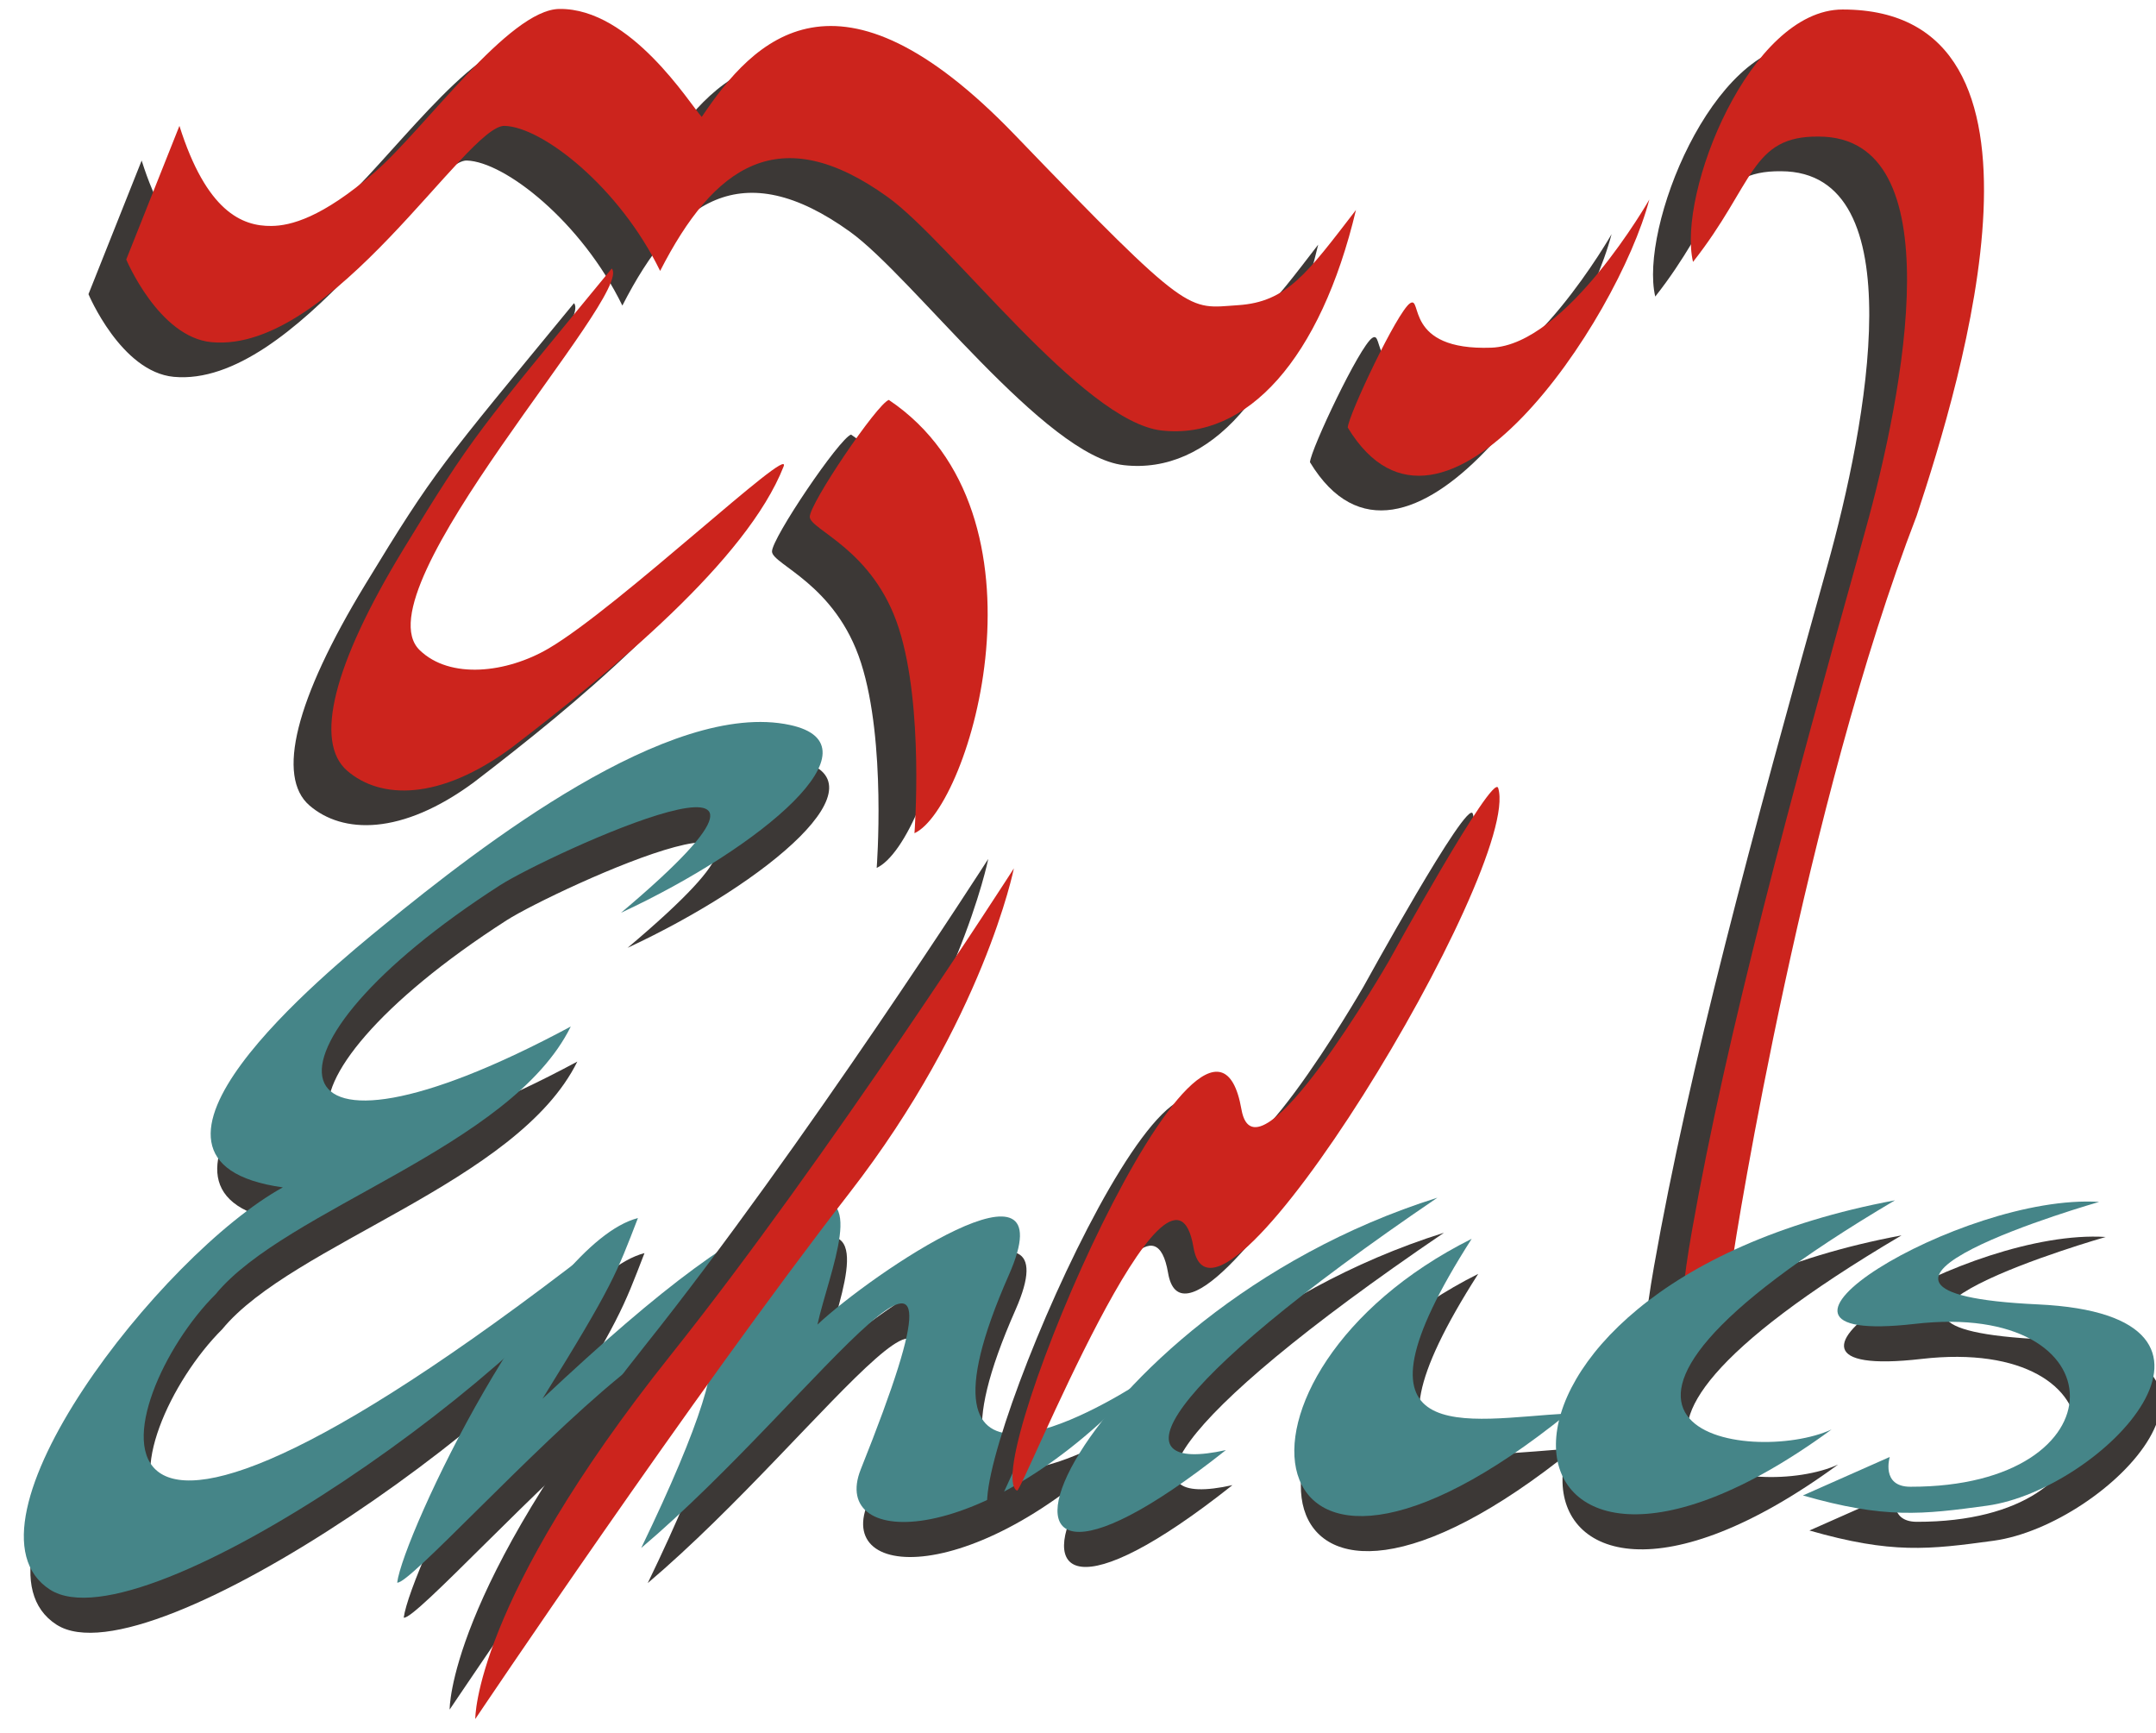 <?xml version="1.0"?>
<svg
  width="270"
  height="217"
  xmlns="http://www.w3.org/2000/svg"
  xmlns:svg="http://www.w3.org/2000/svg"
  xmlns:rdf="http://www.w3.org/1999/02/22-rdf-syntax-ns#"
  xmlns:dc="http://purl.org/dc/elements/1.1/"
  xmlns:cc="http://creativecommons.org/ns#"
  version="1.0"
>
  <g class="layer">
    <title>Layer 1</title>
    <g fill="#000000" id="g2240">
      <path
        d="m171.85,42.31c-1.59,1.04 -7.71,13.98 -7.8,15.56c11.86,19.58 33.8,-13.45 37.77,-28.55c0,0 -10.38,18.2 -19.78,18.55c-11.01,0.4 -8.59,-6.59 -10.19,-5.56z"
        fill="#3c3836"
        fill-rule="evenodd"
        id="path2242"
        stroke-miterlimit="4"
        stroke-width="0.13"
      />
      <path
        d="m17.74,20.1l-6.66,16.73c0,0 4.08,9.73 10.68,10.35c15.13,1.42 31.96,-27.22 36.7,-27.08c4.75,0.14 14.36,7.66 19.48,18.16c6.73,-13.16 14.92,-19.01 28.5,-9.25c7.9,5.67 24.42,28.13 34.31,29.23c10.7,1.2 19.9,-8.99 24.33,-27.61c-6.13,7.95 -8.63,11.52 -14.78,11.92c-6.35,0.42 -5.79,1.68 -27.96,-21.34c-22.18,-23.01 -32.64,-11.99 -39.19,-2.23c-1.47,-1.6 -8.88,-13.62 -17.82,-13.52c-6.33,0.06 -16.89,15.05 -23.2,20.5c-6.55,5.65 -10.48,6.65 -12.87,6.67c-3.69,0.05 -8.14,-1.84 -11.52,-12.53z"
        fill="#3c3836"
        fill-rule="evenodd"
        id="path2244"
        stroke-linejoin="round"
        stroke-miterlimit="4"
        stroke-width="0.13"
      />
      <path
        d="m71.88,37.96c-16.7,20.31 -17.37,20.8 -26.15,35.24c-8.78,14.44 -11.11,24.05 -6.99,27.63c4.15,3.6 11.55,3.8 20.61,-2.89c12.61,-9.66 29.43,-23.45 34.05,-35.19c1.2,-3.05 -20.66,17.64 -29.43,22.78c-5.26,3.08 -12.34,3.89 -16.14,0.21c-7.76,-7.51 26.96,-44.63 24.05,-47.78z"
        fill="#3c3836"
        fill-rule="evenodd"
        id="path2246"
        stroke-miterlimit="4"
        stroke-width="0.13"
      />
      <path
        d="m96.68,69.05c-0.04,-1.64 8.43,-14.16 9.9,-14.64c21.24,14.28 10.18,51.04 3.21,54.25c0,0 1.22,-15.76 -1.96,-25.66c-3.17,-9.91 -11.12,-12.31 -11.15,-13.95z"
        fill="#3c3836"
        fill-rule="evenodd"
        id="path2248"
        stroke-miterlimit="4"
        stroke-width="0.13"
      />
      <path
        d="m207.29,37.13c-2.01,-8.53 7.11,-31.6 18.74,-31.6c29.02,0 14.93,46.28 9.27,63.38c-13.81,35.77 -22.56,89.25 -23.15,93.86c-0.73,5.61 -9.4,20.66 -5.02,-4.19c4.38,-24.85 12.25,-53.85 21.7,-87.69c4.96,-17.75 10.99,-49.4 -5.77,-49.45c-8.55,-0.11 -8.07,5.93 -15.77,15.69z"
        fill="#3c3836"
        fill-rule="evenodd"
        id="path2250"
        stroke-miterlimit="4"
        stroke-width="0.13"
      />
    </g>
    <g id="g2233">
      <path
        d="m176.58,37.97c-1.59,1.04 -7.71,13.98 -7.8,15.56c11.86,19.58 33.8,-13.45 37.77,-28.55c0,0 -10.38,18.2 -19.78,18.55c-11.01,0.4 -8.59,-6.59 -10.19,-5.56z"
        fill="#cc241d"
        fill-rule="evenodd"
        id="path9706"
        stroke-miterlimit="4"
        stroke-width="0.13"
      />
      <path
        d="m22.47,15.76l-6.66,16.73c0,0 4.08,9.73 10.68,10.35c15.13,1.42 31.96,-27.22 36.7,-27.08c4.75,0.14 14.36,7.66 19.48,18.16c6.73,-13.16 14.92,-19.01 28.5,-9.25c7.9,5.67 24.42,28.13 34.31,29.23c10.7,1.2 19.9,-8.99 24.33,-27.61c-6.13,7.95 -8.63,11.52 -14.78,11.92c-6.35,0.42 -5.79,1.68 -27.96,-21.34c-22.18,-23.01 -32.64,-11.99 -39.19,-2.23c-1.47,-1.6 -8.88,-13.62 -17.82,-13.52c-6.33,0.06 -16.89,15.05 -23.2,20.5c-6.55,5.65 -10.48,6.65 -12.87,6.67c-3.69,0.05 -8.14,-1.84 -11.52,-12.53z"
        fill="#cc241d"
        fill-rule="evenodd"
        id="path7673"
        stroke-linejoin="round"
        stroke-miterlimit="4"
        stroke-width="0.13"
      />
      <path
        d="m76.61,33.62c-16.7,20.31 -17.37,20.8 -26.15,35.24c-8.78,14.44 -11.11,24.05 -6.99,27.63c4.15,3.6 11.55,3.8 20.61,-2.89c12.61,-9.66 29.43,-23.45 34.05,-35.19c1.2,-3.05 -20.66,17.64 -29.43,22.78c-5.26,3.08 -12.34,3.89 -16.14,0.21c-7.76,-7.51 26.96,-44.63 24.05,-47.78z"
        fill="#cc241d"
        fill-rule="evenodd"
        id="path8693"
        stroke-miterlimit="4"
        stroke-width="0.13"
      />
      <path
        d="m101.41,64.71c-0.04,-1.64 8.43,-14.16 9.9,-14.64c21.24,14.28 10.18,51.04 3.21,54.25c0,0 1.22,-15.76 -1.96,-25.66c-3.17,-9.91 -11.12,-12.31 -11.15,-13.95z"
        fill="#cc241d"
        fill-rule="evenodd"
        id="path9704"
        stroke-miterlimit="4"
        stroke-width="0.13"
      />
      <path
        d="m212.02,32.79c-2.01,-8.53 7.11,-31.6 18.74,-31.6c29.02,0 14.93,46.28 9.27,63.38c-13.81,35.77 -22.56,89.25 -23.15,93.86c-0.73,5.61 -9.4,20.66 -5.02,-4.19c4.38,-24.85 12.25,-53.85 21.7,-87.69c4.96,-17.75 10.99,-49.4 -5.77,-49.45c-8.55,-0.11 -8.07,5.93 -15.77,15.69z"
        fill="#cc241d"
        fill-rule="evenodd"
        id="path2171"
        stroke-miterlimit="4"
        stroke-width="0.13"
      />
    </g>
    <g fill="#000000" id="g2256">
      <path
        d="m80.71,156.89c-12.07,3.12 -29.39,39.69 -30.15,45.64c2.79,0.7 61.28,-67.94 30.56,-4.33c22.27,-18.85 44.66,-52.77 27.5,-9.86c-4.05,10.14 15.8,10.14 35.17,-10.98c-5.08,3.25 -30.74,18.65 -16.62,-13.36c7.42,-16.82 -17.13,-0.2 -23.98,6.23c1.43,-6.51 6.57,-18.06 -1.75,-14.86c-8.33,3.2 -17.31,9.71 -32.68,24.14c8.83,-14.22 9.28,-15.71 11.95,-22.62z"
        fill="#3c3836"
        fill-rule="evenodd"
        id="path2258"
        stroke-width="0.13"
      />
      <path
        d="m249.67,192.9c14.37,-1.98 35.51,-23.84 6.36,-25.2c-32.03,-1.49 7.67,-12.83 7.67,-12.83c-17.29,-1.12 -48.73,18.21 -23.08,15.27c25.83,-2.98 26.13,20.43 -0.56,20.39c-3.73,0 -2.58,-3.73 -2.58,-3.73l-10.88,4.82c10.3,2.95 14.93,2.39 23.07,1.28z"
        fill="#3c3836"
        fill-rule="evenodd"
        id="path2260"
        stroke-width="1px"
      />
      <path
        d="m36.24,153.05c-15.27,8.39 -41.7,42.29 -29.16,50.36c11.72,7.53 62.68,-28.73 71.41,-45.26c-73.37,57.77 -63.6,21.14 -50.66,8.27c8.8,-10.72 36.99,-18.34 44.47,-33.51c-38.69,20.77 -41.07,2.99 -8.84,-17.7c5.93,-3.79 45.11,-21.78 15.13,3.46c17.73,-8.25 32.76,-21.01 21.17,-23.51c-15.06,-3.25 -38.74,15.16 -50.85,25.04c-7.12,5.81 -36.22,29.57 -12.67,32.85z"
        fill="#3c3836"
        fill-rule="evenodd"
        id="path2262"
        stroke-width="1px"
      />
      <g fill="#000000" id="g2264">
        <path
          d="m154.34,185.94c-39.12,31.03 -20.08,-16.96 26.49,-31.6c-35.58,24.17 -40.25,34.66 -26.49,31.6z"
          fill="#3c3836"
          fill-rule="evenodd"
          id="path2266"
          stroke-width="1px"
        />
        <path
          d="m197.13,181.36c-40.17,32.49 -46.01,-4.87 -12.01,-21.87c-17.16,26.83 -0.7,22.56 12.01,21.87z"
          fill="#3c3836"
          fill-rule="evenodd"
          id="path2268"
          stroke-width="1px"
        />
      </g>
      <path
        d="m230.19,183.36c-43.8,32.08 -50.89,-17.69 7.94,-28.69c-48.96,28.91 -17.87,33.29 -7.94,28.69z"
        fill="#3c3836"
        fill-rule="evenodd"
        id="path2270"
        stroke-width="1px"
      />
    </g>
    <g fill="#2076c1" id="g2201">
      <path
        d="m79.89,152.5c-12.07,3.12 -29.39,39.69 -30.15,45.64c2.79,0.7 61.28,-67.94 30.56,-4.33c22.27,-18.85 44.66,-52.77 27.5,-9.86c-4.05,10.14 15.8,10.14 35.17,-10.98c-5.08,3.25 -30.74,18.65 -16.62,-13.36c7.42,-16.82 -17.13,-0.2 -23.98,6.23c1.43,-6.51 6.57,-18.06 -1.75,-14.86c-8.33,3.2 -17.31,9.71 -32.68,24.14c8.83,-14.22 9.28,-15.71 11.95,-22.62z"
        fill="#458588"
        fill-rule="evenodd"
        id="path2173"
        stroke-width="1px"
      />
      <path
        d="m248.85,188.51c14.37,-1.98 35.51,-23.84 6.36,-25.2c-32.03,-1.49 7.67,-12.83 7.67,-12.83c-17.29,-1.12 -48.73,18.21 -23.08,15.27c25.83,-2.98 26.13,20.43 -0.56,20.39c-3.73,0 -2.58,-3.73 -2.58,-3.73l-10.88,4.82c10.3,2.95 14.93,2.39 23.07,1.28z"
        fill="#458588"
        fill-rule="evenodd"
        id="path2183"
        stroke-width="1px"
      />
      <path
        d="m35.42,148.66c-15.27,8.39 -41.7,42.29 -29.16,50.36c11.72,7.53 62.68,-28.73 71.41,-45.26c-73.37,57.77 -63.6,21.14 -50.66,8.27c8.8,-10.72 36.99,-18.34 44.47,-33.51c-38.69,20.77 -41.07,2.99 -8.84,-17.7c5.93,-3.79 45.11,-21.78 15.13,3.46c17.73,-8.25 32.76,-21.01 21.17,-23.51c-15.06,-3.25 -38.74,15.16 -50.85,25.04c-7.12,5.81 -36.22,29.57 -12.67,32.85z"
        fill="#458588"
        fill-rule="evenodd"
        id="path6069"
        stroke-width="1px"
      />
      <g fill="#2076c1" id="g2188">
        <path
          d="m153.52,181.55c-39.12,31.03 -20.08,-16.96 26.49,-31.6c-35.58,24.17 -40.25,34.66 -26.49,31.6z"
          fill="#458588"
          fill-rule="evenodd"
          id="path2175"
          stroke-width="1px"
        />
        <path
          d="m196.31,176.97c-40.17,32.49 -46.01,-4.87 -12.01,-21.87c-17.16,26.83 -0.7,22.56 12.01,21.87z"
          fill="#458588"
          fill-rule="evenodd"
          id="path2177"
          stroke-width="1px"
        />
      </g>
      <path
        d="m229.37,178.97c-43.8,32.08 -50.89,-17.69 7.94,-28.69c-48.96,28.91 -17.87,33.29 -7.94,28.69z"
        fill="#458588"
        fill-rule="evenodd"
        id="path2179"
        stroke-width="1px"
      />
    </g>
    <path
      d="m124.19,189.84c-4.99,-2.5 24.08,-70.69 28.1,-47.73c1.81,10.29 18.44,-18.54 18.44,-18.54c0,0 13.07,-23.77 13.71,-21.69c3.04,9.83 -35.43,73.54 -38.16,57.49c-2.77,-16.23 -21.5,30.76 -22.09,30.47z"
      fill="#3c3836"
      fill-rule="evenodd"
      id="path2252"
      stroke-miterlimit="4"
      stroke-width="0.13"
    />
    <path
      d="m127.37,186.63c-4.99,-2.5 24.08,-70.69 28.1,-47.73c1.81,10.29 18.44,-18.54 18.44,-18.54c0,0 13.07,-23.77 13.71,-21.7c3.05,9.84 -35.43,73.55 -38.16,57.5c-2.76,-16.23 -21.5,30.76 -22.09,30.47z"
      fill="#cc241d"
      fill-rule="evenodd"
      id="path3158"
      stroke-miterlimit="4"
      stroke-width="0.13"
    />
    <path
      d="m56.31,214.04c0,0 -0.24,-14.59 24.46,-45.56c19.91,-24.96 42.99,-60.94 42.99,-60.94c0,0 -3.78,18.98 -20.6,40.65c-19.63,25.3 -46.85,65.85 -46.85,65.85z"
      fill="#3c3836"
      fill-rule="evenodd"
      id="path2254"
      stroke-miterlimit="4"
      stroke-width="0.13"
      transform="matrix(1, 0, 0, 1, 0, 0)"
    />
    <path
      d="m59.52,215.22c0,0 -0.24,-14.59 24.46,-45.55c19.91,-24.96 42.99,-60.95 42.99,-60.95c0,0 -3.78,18.98 -20.6,40.65c-19.63,25.3 -46.85,65.85 -46.85,65.85z"
      fill="#cc241d"
      fill-rule="evenodd"
      id="path4129"
      stroke-miterlimit="4"
      stroke-width="0.13"
    />
  </g>
</svg>
